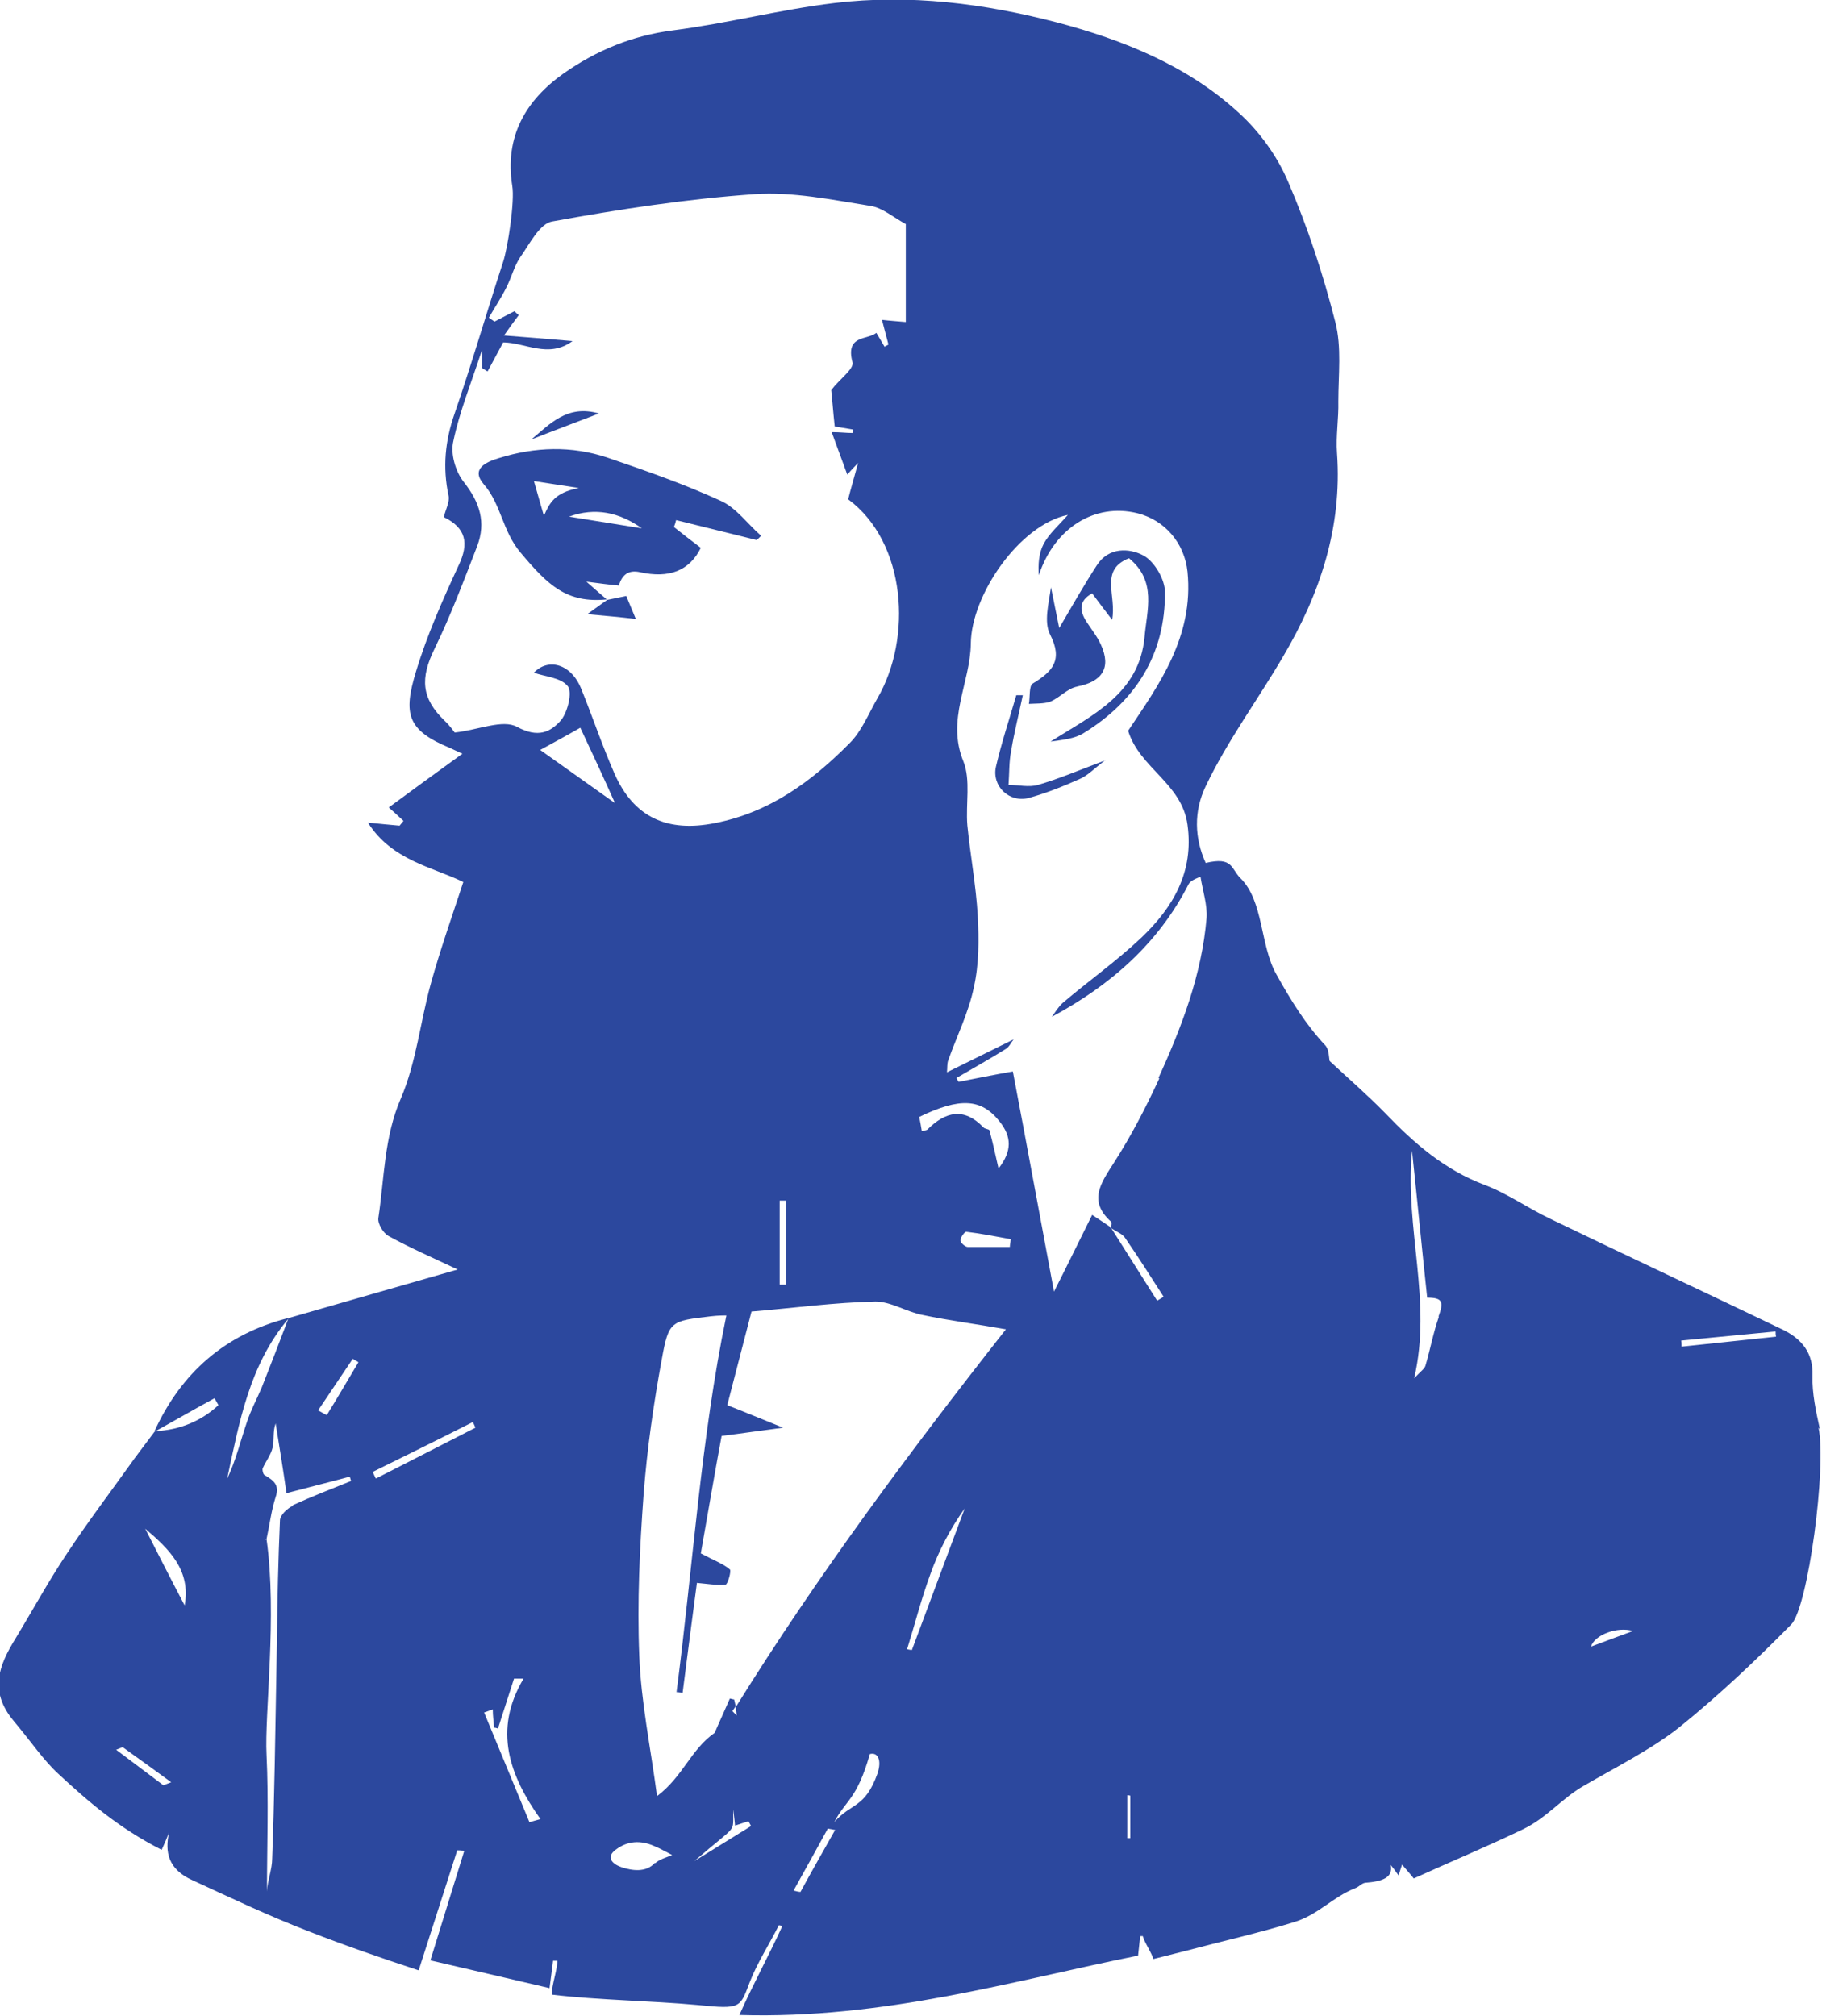 <?xml version="1.0" encoding="UTF-8"?>
<svg id="Layer_2" xmlns="http://www.w3.org/2000/svg" viewBox="0 0 42.04 46.51">
  <defs>
    <style>
      .cls-1 {
        fill: #2c489e;
      }
    </style>
  </defs>
  <g id="Layer_1-2" data-name="Layer_1">
    <g>
      <path class="cls-1" d="M41.99,32.97c-.09-.41-.18-.82-.17-1.23.02-.53-.25-.84-.66-1.05-1.79-.86-3.59-1.7-5.39-2.57-.51-.24-.98-.58-1.51-.78-.93-.35-1.63-.96-2.3-1.66-.4-.41-.84-.79-1.28-1.2-.02-.08-.01-.26-.1-.36-.46-.49-.8-1.05-1.13-1.64-.38-.67-.29-1.69-.83-2.22-.22-.22-.17-.5-.8-.35-.26-.57-.28-1.19,0-1.77.5-1.05,1.2-1.99,1.79-3,.85-1.44,1.36-2.98,1.24-4.68-.03-.4.04-.8.03-1.2,0-.61.08-1.25-.07-1.83-.28-1.1-.64-2.2-1.09-3.24-.25-.59-.67-1.17-1.15-1.6-1.18-1.08-2.66-1.67-4.17-2.07-1.68-.44-3.41-.66-5.15-.45-1.25.15-2.47.47-3.72.63-.94.12-1.76.46-2.52.99-.89.63-1.37,1.47-1.19,2.6.06.35-.1,1.41-.21,1.75-.38,1.16-.72,2.34-1.12,3.5-.22.63-.28,1.24-.14,1.9.03.14-.07.32-.11.49.51.25.59.6.34,1.12-.37.8-.73,1.61-.98,2.44-.3.98-.21,1.36.79,1.77.06.03.13.06.28.13-.61.44-1.17.85-1.7,1.24.06.05.2.18.34.31-.03.04-.06.07-.09.11-.22-.02-.44-.04-.73-.07.55.87,1.48,1.02,2.2,1.37-.27.82-.53,1.56-.74,2.31-.25.89-.34,1.84-.7,2.68-.39.9-.38,1.84-.52,2.76-.02.13.11.35.24.42.51.28,1.04.51,1.59.77-1.33.38-2.61.75-3.9,1.12,0,0,0,0,0,0,0,0,0,0,0,0,0,0,0,.01-.01.02-.2.53-.4,1.05-.61,1.58-.11.26-.25.52-.34.79-.15.44-.26.9-.46,1.32.28-1.3.51-2.62,1.41-3.69,0,0,0-.01,0-.02-1.45.37-2.47,1.26-3.09,2.62,0,0,0,0,0,0,0,0,0,0,.01-.01,0,0,.01,0,.02,0,.45-.25.9-.51,1.36-.76.03.05.06.11.09.16-.4.37-.89.57-1.45.6,0,0-.02.01-.03.02-.15.2-.3.4-.45.6-.52.73-1.06,1.44-1.55,2.18-.43.64-.8,1.32-1.2,1.98-.39.63-.62,1.22-.04,1.91.41.49.69.91,1.03,1.22.68.63,1.38,1.24,2.38,1.75.07-.15.12-.27.17-.4-.1.45-.02.85.54,1.1.89.41,1.77.83,2.71,1.19.82.32,1.63.6,2.51.89.28-.87.63-1.96.89-2.77.05,0,.11,0,.16.02-.26.84-.52,1.68-.78,2.52.96.22,1.84.43,2.75.64.03-.25.06-.44.08-.63.03,0,.06,0,.1,0,0,.21-.13.56-.13.78,1.09.13,2.29.14,3.37.24,1,.1.97.07,1.2-.53.17-.44.45-.87.67-1.31.03,0,.06.01.08.02-.28.62-.69,1.37-.99,2.05,3.34.1,6.31-.79,9.2-1.37.02-.16.03-.31.05-.45.02,0,.04,0,.06,0,.02.12.22.41.24.53.28-.07.52-.13.75-.19.83-.22,1.68-.41,2.49-.66.57-.17.89-.58,1.43-.79.08-.03.14-.11.22-.12.38-.03.65-.11.59-.41.08.1.11.14.18.24.04-.12.06-.19.08-.25.03.04.23.26.27.32.86-.39,1.7-.74,2.51-1.13.55-.26.9-.71,1.4-1,.76-.44,1.59-.86,2.22-1.36.94-.76,1.78-1.56,2.58-2.37.39-.4.82-3.64.63-4.54ZM3.77,41.19c-.36-.27-.73-.55-1.09-.82.05-.02.1-.04.15-.06.38.27.75.54,1.12.81-.06.02-.12.05-.18.07ZM4.26,37.04c-.31-.59-.61-1.18-.91-1.77.54.46,1.06.95.91,1.77ZM10.49,16.9s-.11-.16-.23-.27c-.54-.52-.57-.98-.23-1.67.37-.76.67-1.56.98-2.36.21-.55.06-1.01-.31-1.48-.19-.24-.31-.65-.24-.94.14-.67.4-1.31.66-2.1v.41s.09.06.13.08c.12-.22.24-.45.36-.67,0-.05.01-.11.02-.16.11-.16.22-.31.34-.47-.04-.03-.07-.06-.1-.09-.15.08-.31.16-.46.24-.04-.03-.09-.06-.13-.09.13-.23.28-.45.4-.69.12-.23.18-.49.32-.7.22-.31.45-.78.74-.83,1.54-.28,3.1-.52,4.67-.63.88-.06,1.79.13,2.67.27.28.04.54.27.82.42v2.26c-.22-.02-.38-.03-.55-.05.05.19.1.38.15.57-.03.02-.06.03-.09.05-.06-.1-.11-.19-.19-.32-.2.17-.72.04-.55.68.04.15-.3.39-.49.64.02.18.04.47.08.84.07.01.24.04.42.07,0,.03,0,.06-.01.08-.14,0-.28-.02-.48-.02.13.35.24.66.36.98.04-.05.09-.1.25-.27-.1.37-.17.6-.23.84,1.34.99,1.49,3.2.67,4.6-.2.35-.36.75-.63,1.02-.87.88-1.84,1.6-3.11,1.85-1.09.22-1.88-.12-2.33-1.16-.28-.64-.5-1.3-.76-1.94-.24-.59-.77-.71-1.09-.37.24.09.62.11.78.31.11.14,0,.59-.15.78-.25.29-.54.42-1.02.16-.33-.18-.89.07-1.43.13ZM18.14,27.7v1.94s-.1,0-.15,0v-1.94s.1,0,.15,0ZM6.76,34.74c-.13.06-.29.21-.3.33-.04.91-.06,1.82-.07,2.73-.04,2.34-.06,3.76-.11,5.08,0,.25-.11.51-.12.76,0-1.05.04-2.1-.01-3.15-.05-.94.25-3.21,0-4.98,0,0,0,0,0,0-.02.03-.06.04,0,0,0,0,0,0,0,0,.07-.32.11-.66.21-.97.1-.29-.06-.39-.26-.51-.03-.02-.05-.11-.04-.15.07-.16.19-.31.23-.48.04-.17,0-.37.07-.56.09.56.18,1.11.25,1.61.49-.13.98-.25,1.46-.38.01.03.02.06.03.1-.45.18-.91.36-1.35.56ZM7.54,32.65s-.1-.05-.2-.11c.28-.42.54-.8.8-1.19.04.03.09.05.13.08-.24.4-.47.8-.73,1.22ZM8.67,34.11s-.05-.1-.07-.15c.77-.38,1.54-.76,2.31-1.15.02.04.04.08.06.13-.76.39-1.53.78-2.29,1.17ZM12.22,42.05c-.35-.85-.7-1.69-1.05-2.54.07-.02.13-.05.2-.07,0,.14.02.28.03.42.03,0,.06.01.09.02.12-.38.25-.77.37-1.15.07,0,.15,0,.22,0-.71,1.19-.32,2.24.39,3.24-.08.02-.17.05-.25.07ZM12.47,17.3c.27-.15.59-.32.92-.51.26.55.55,1.18.8,1.74-.56-.4-1.18-.84-1.73-1.23ZM15.11,42.98c-.2.23-.53.18-.77.1-.26-.09-.35-.26-.11-.42.25-.18.54-.21.86-.07.17.07.32.16.42.21-.09.04-.31.1-.39.19ZM16.02,42.94c1.04-.9.88-.61.9-1.19.01.12.03.24.04.37.12-.04.21-.07.31-.1.02.04.04.07.06.11-.44.27-.87.54-1.31.81ZM18.47,43.65c-.05,0-.11-.02-.16-.03.27-.48.53-.96.79-1.43.06.01.11.02.17.03-.27.48-.54.95-.8,1.43ZM20.25,40.91c-.29.82-.61.68-1,1.13.26-.51.52-.51.82-1.57.18-.05.28.13.18.44ZM21.04,38.07s-.08-.01-.11-.02c.18-.58.33-1.17.54-1.74.19-.53.45-1.03.79-1.51-.41,1.09-.81,2.18-1.22,3.27ZM16.97,39.37c.01.07.02.14.03.21-.03-.03-.07-.07-.1-.1.02-.04.05-.07.07-.11,0-.05-.02-.1-.03-.16-.03,0-.07-.02-.1-.02-.13.3-.27.6-.35.79-.55.38-.73,1.01-1.33,1.46-.15-1.13-.37-2.18-.41-3.24-.05-1.24.01-2.49.1-3.72.08-1.05.23-2.09.42-3.12.16-.89.21-.88,1.13-.99.16-.02.33-.02.36-.02-.59,2.85-.77,5.78-1.15,8.69.05,0,.1.01.14.02.11-.88.23-1.77.33-2.54.23.02.45.06.66.04.05,0,.14-.32.1-.35-.15-.13-.35-.2-.67-.37.15-.85.32-1.85.48-2.71.48-.06.88-.12,1.42-.19-.5-.2-.88-.36-1.29-.52.18-.69.38-1.46.56-2.16.97-.08,1.91-.21,2.86-.23.36,0,.72.24,1.09.31.62.13,1.25.21,1.92.33-2.21,2.81-4.34,5.67-6.23,8.71ZM21.21,25.77c.93-.45,1.43-.43,1.85.1.29.36.29.69-.02,1.09-.07-.3-.13-.59-.21-.88,0-.03-.11-.03-.14-.07-.45-.47-.88-.36-1.29.05-.02.02-.07.02-.13.04-.02-.13-.04-.23-.06-.33ZM23.3,28.77c-.32,0-.64,0-.97,0-.06,0-.17-.1-.17-.15,0-.07.1-.21.14-.2.34.04.68.11,1.02.17,0,.06-.02.13-.02.19ZM26.08,42.41h-.07v-.99s.05,0,.07.01v.98ZM26.75,24.88c-.31.67-.65,1.33-1.05,1.95-.3.47-.6.88-.06,1.36.02.02,0,.09,0,.14,0,0,0,0,0,0,0,0,.01.02.02.02.11.07.24.12.3.21.31.45.6.91.89,1.36-.05.03-.1.06-.15.09-.35-.55-.7-1.11-1.05-1.66,0,0-.02,0-.03-.02,0,0,0-.01,0-.02-.13-.09-.25-.17-.42-.28-.29.58-.57,1.16-.88,1.77-.32-1.71-.62-3.35-.95-5.08-.45.08-.85.16-1.25.24-.02-.03-.04-.06-.05-.09.38-.22.77-.44,1.14-.67.08-.05.12-.15.18-.22-.5.25-1,.49-1.54.76.01-.11,0-.2.03-.28.2-.56.47-1.1.59-1.68.12-.53.12-1.1.09-1.65-.04-.7-.17-1.39-.24-2.09-.04-.49.08-1.04-.09-1.47-.4-.97.16-1.82.17-2.72.01-1.12,1.12-2.74,2.24-2.97-.22.25-.43.43-.56.67-.11.21-.13.47-.11.72.36-1.09,1.29-1.67,2.27-1.43.64.16,1.09.69,1.16,1.35.15,1.5-.66,2.61-1.37,3.67.27.87,1.24,1.21,1.37,2.17.15,1.09-.33,1.9-1.06,2.6-.57.54-1.22,1-1.82,1.51-.1.09-.17.21-.25.32,1.34-.72,2.45-1.68,3.15-3.05.03-.06.09-.11.28-.18.05.32.16.64.14.95-.11,1.3-.57,2.51-1.11,3.69ZM33.2,30.38c-.13.37-.2.76-.31,1.13-.02.07-.1.12-.26.29.42-1.79-.22-3.43-.05-5.25.13,1.22.23,2.27.35,3.39.35,0,.39.09.26.44ZM36.71,37.99c.08-.27.61-.47.97-.36-.32.12-.63.23-.97.36ZM38.8,31.07s0-.1-.01-.14c.73-.07,1.46-.14,2.18-.21,0,.04,0,.08.01.12-.73.08-1.45.15-2.18.23Z"/>
      <path class="cls-1" d="M13.21,7.87c-.57-.05-1.08-.09-1.59-.13,0,.05-.02.11-.02.16.52,0,1.05.38,1.61-.03Z"/>
      <path class="cls-1" d="M14,13.83c-.12-.1-.24-.21-.47-.41.31.04.53.07.75.09q.11-.39.48-.31,1.02.23,1.41-.56c-.21-.16-.42-.32-.62-.48.02-.05.04-.11.05-.16.62.15,1.24.31,1.86.46.03-.03.07-.06.1-.1-.31-.27-.57-.64-.92-.8-.85-.39-1.74-.7-2.62-1-.83-.28-1.68-.25-2.51.01-.3.09-.65.25-.35.6.41.47.43,1.09.86,1.59.63.75,1.06,1.16,1.98,1.07ZM14.81,12.19c-.56-.09-1.12-.18-1.68-.27.6-.22,1.16-.1,1.68.27ZM13.35,11.26c-.56.11-.67.35-.8.64-.06-.2-.13-.45-.23-.8.38.06.72.11,1.04.16Z"/>
      <path class="cls-1" d="M12.26,10.14c.48-.19.96-.37,1.56-.6-.73-.21-1.13.24-1.56.6Z"/>
      <path class="cls-1" d="M14.67,14.28c-.07-.17-.14-.34-.22-.53-.15.03-.29.06-.44.09-.13.09-.26.19-.46.33.44.04.78.07,1.11.11Z"/>
      <path class="cls-1" d="M14.01,13.84s0,0,0,0h0s-.01,0-.02,0c0,0,0,0,0,0h0Z"/>
      <path class="cls-1" d="M24.85,15.84c.58-.11.8-.43.55-.97-.08-.18-.21-.34-.32-.51-.18-.27-.19-.5.12-.67.14.19.27.36.46.61.11-.56-.3-1.15.39-1.42.65.53.41,1.21.36,1.81-.12,1.32-1.21,1.81-2.17,2.42.27-.04.55-.06.77-.2,1.2-.74,1.88-1.82,1.87-3.25,0-.29-.24-.7-.49-.84-.33-.18-.81-.2-1.08.22-.32.49-.61,1.01-.87,1.45-.05-.25-.12-.59-.19-.94-.05.37-.17.8-.02,1.09.3.59.06.85-.4,1.13-.09.05-.06.31-.09.47.16-.01.34,0,.49-.05.22-.09.4-.31.63-.35Z"/>
      <path class="cls-1" d="M25.51,17.54c-.61.23-1.08.43-1.56.57-.21.06-.45,0-.68,0,.02-.26.01-.53.06-.78.07-.43.18-.86.27-1.29-.05,0-.1,0-.15,0-.16.55-.34,1.09-.47,1.65-.1.45.31.84.76.72.4-.11.8-.27,1.18-.44.18-.08.32-.23.58-.43Z"/>
    </g>
  </g>
</svg>